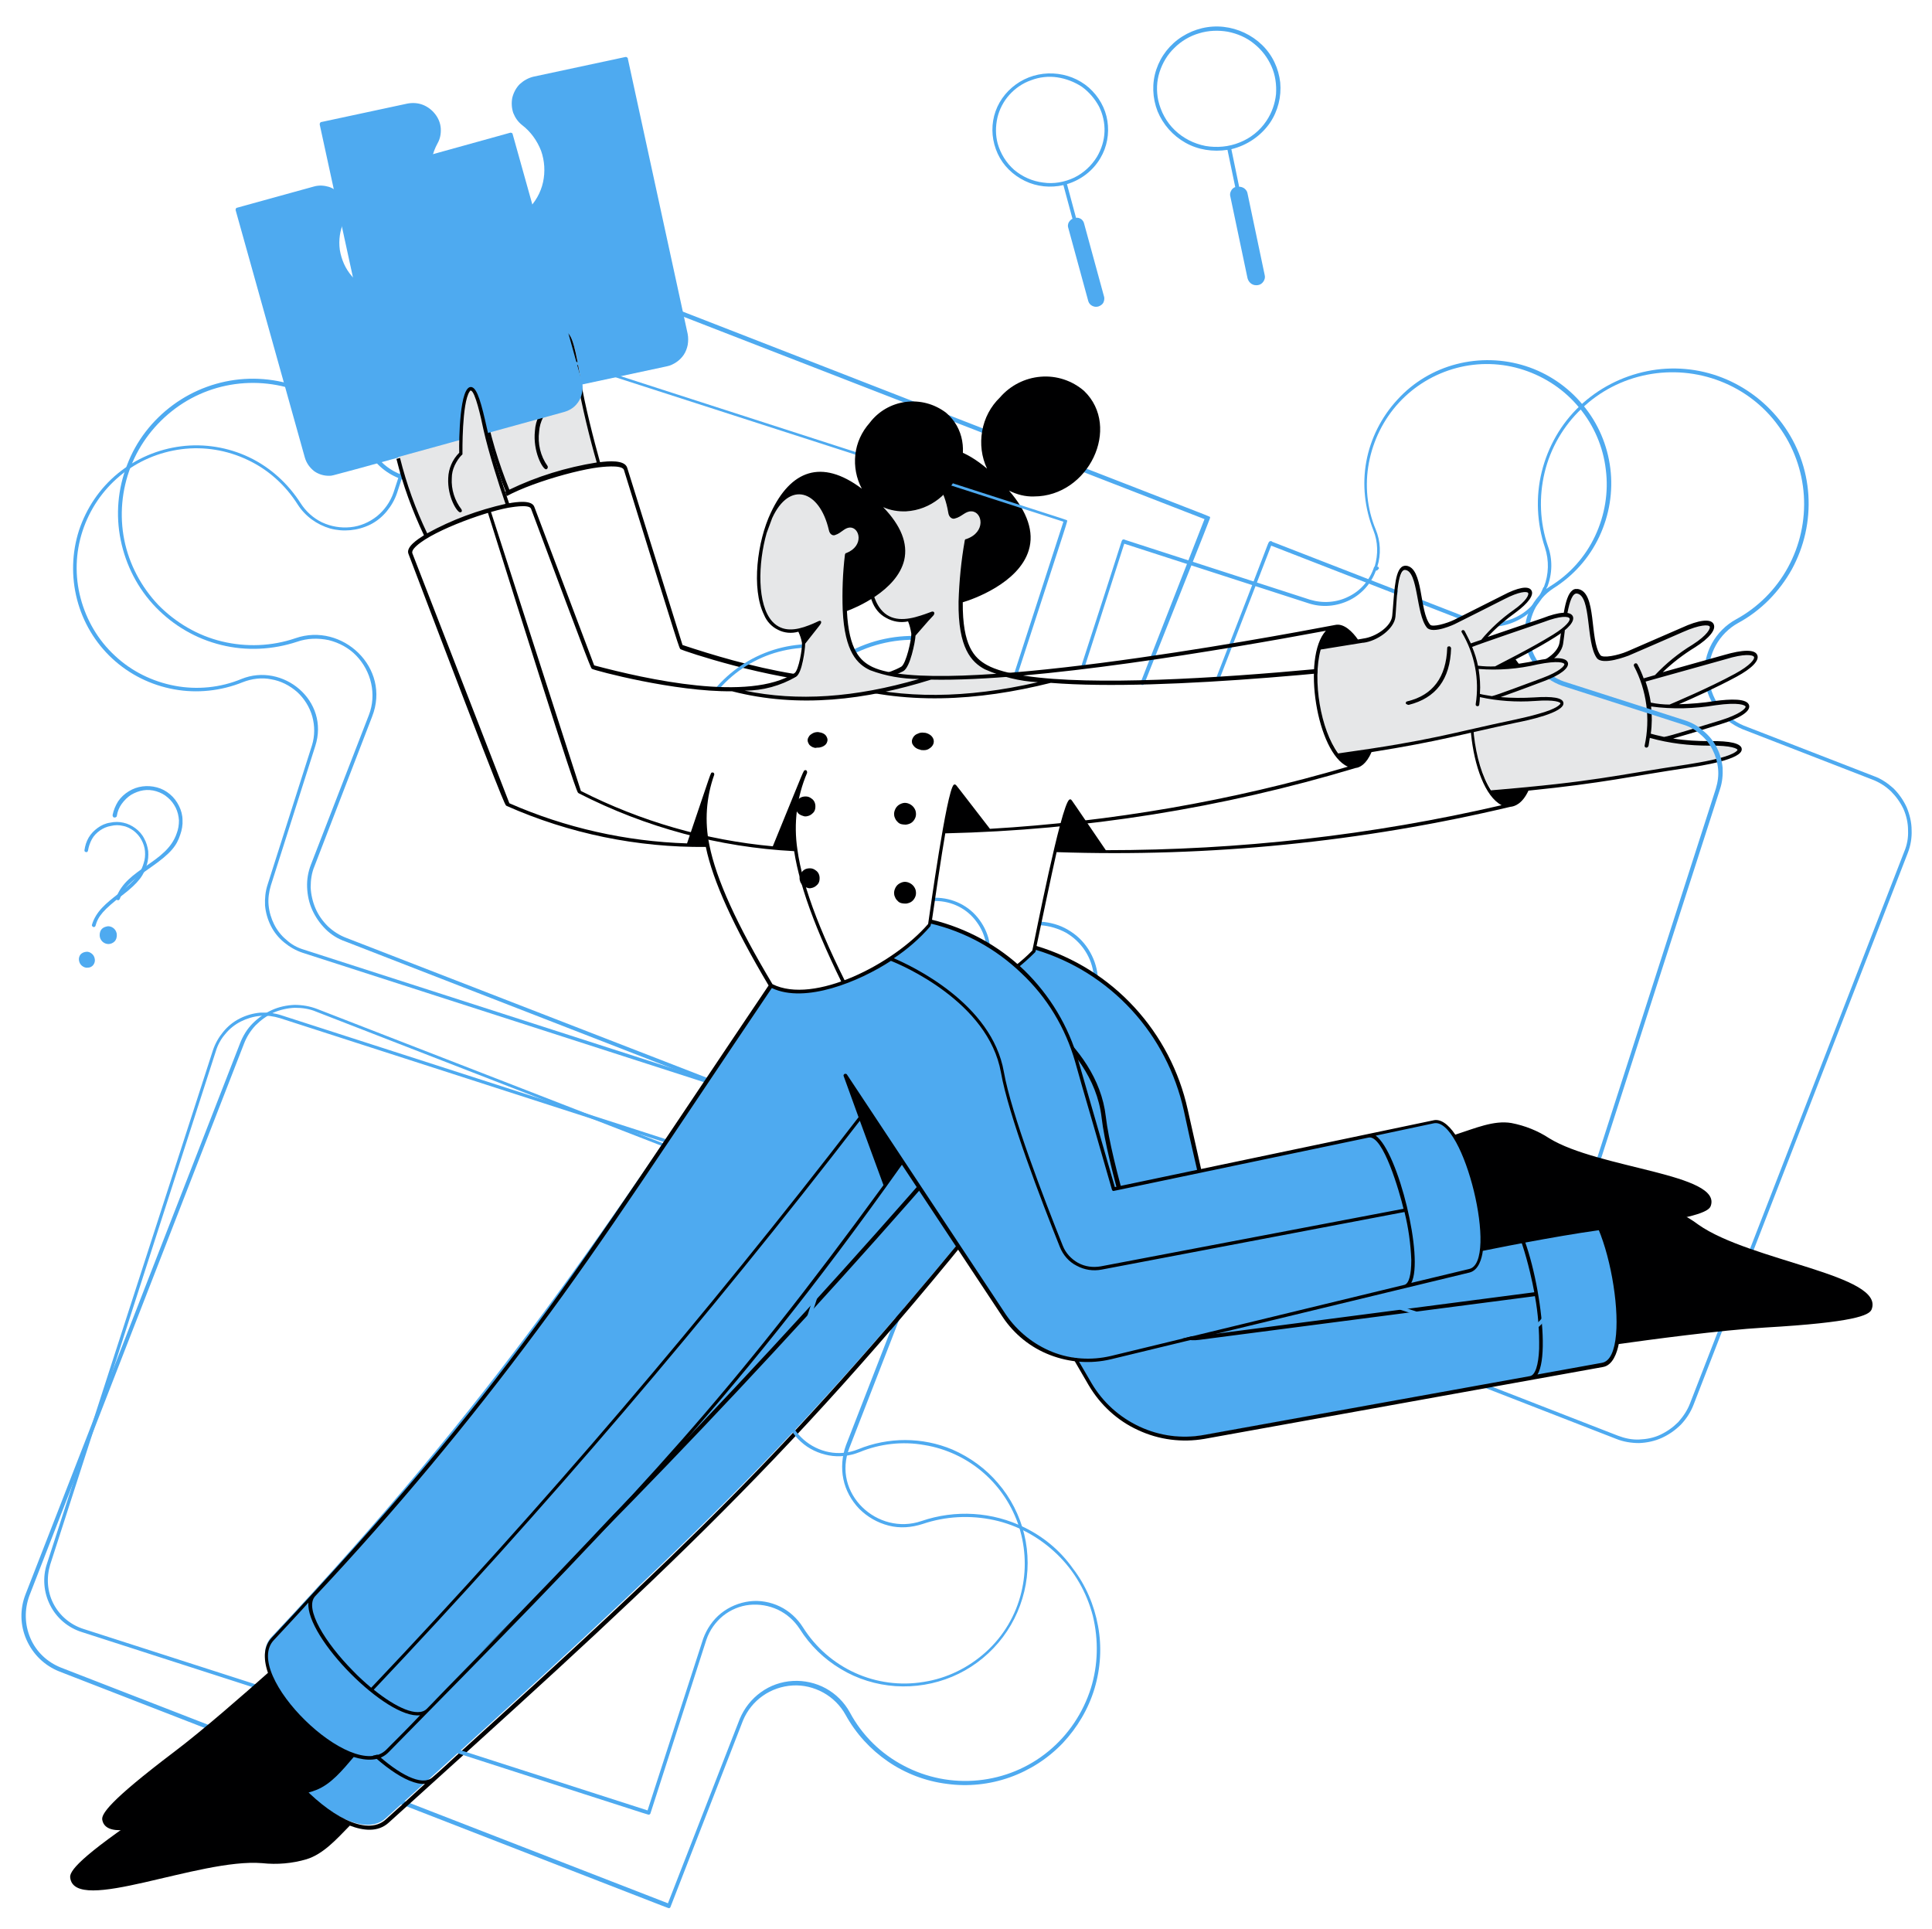 <?xml version="1.0" encoding="utf-8"?>
<!-- Generator: Adobe Illustrator 26.0.2, SVG Export Plug-In . SVG Version: 6.00 Build 0)  -->
<svg version="1.1" xmlns="http://www.w3.org/2000/svg" xmlns:xlink="http://www.w3.org/1999/xlink" x="0px" y="0px"
	 viewBox="0 0 597 596" style="enable-background:new 0 0 597 596;" xml:space="preserve">
<g id="show-on-hover">
	<g id="Scopri_il_nostro_framework_Over_00000025401454984294760800000014303388715530467973_">
		<g id="Scopri_il_nostro_framework_Over">
			<path style="fill:#4EAAF0;" d="M316.6,472c-9.9-4.9-21.4-5.6-31.9-2c-13.5,4.6-27.8-8.5-22.2-22.7l24-61.8c0-0.1,0-0.2,0-0.2
				c0-0.1,0-0.2-0.1-0.2c0-0.1-0.1-0.1-0.1-0.2c-0.1-0.1-0.1-0.1-0.2-0.1l-188-73c-2.3-0.9-4.7-1.3-7.1-1.3c-2.4,0.1-4.8,0.6-7,1.6
				s-4.2,2.4-5.9,4.1s-3,3.8-3.9,6.1L7.9,492.6c-1.8,4.6-1.7,9.6,0.3,14.1s5.6,8,10.2,9.8c193.7,75.2,187.9,73.1,188.3,73.1
				c0.1,0,0.2,0,0.3-0.1s0.2-0.2,0.2-0.3l22.4-57.6c1.3-3.1,3.4-5.7,6.1-7.6c2.7-1.9,5.9-3,9.2-3.2s6.6,0.6,9.5,2.2s5.3,4,6.9,6.9
				c3.2,5.8,7.7,10.7,13.1,14.4s11.7,6.1,18.2,6.9c6.5,0.9,13.2,0.2,19.4-2c6.2-2.2,11.8-5.8,16.4-10.6c4.5-4.8,7.9-10.5,9.8-16.8
				s2.3-13,1.1-19.4c-1.2-6.5-3.8-12.6-7.8-17.8C327.6,479.1,322.5,474.9,316.6,472L316.6,472z M337.1,521.6
				c-2.4,7.6-6.9,14.4-13.1,19.5s-13.7,8.2-21.7,9s-16-0.8-23-4.5c-7.1-3.7-12.9-9.4-16.7-16.5c-1.7-3.1-4.3-5.7-7.4-7.4
				s-6.7-2.5-10.2-2.3c-3.6,0.2-7,1.4-9.9,3.5s-5.1,4.9-6.5,8.2l-22.2,57L18.9,515.3c-4.3-1.7-7.7-4.9-9.5-9.1s-1.9-8.9-0.3-13.2
				l66.3-170.5c0.8-2.1,2-4,3.6-5.7c1.6-1.6,3.4-2.9,5.5-3.9c2.1-0.9,4.3-1.4,6.6-1.5c2.3,0,4.5,0.3,6.6,1.2l187.5,72.8l-23.8,61.2
				c-1.2,3.3-1.5,7-0.8,10.4c0.7,3.5,2.5,6.7,4.9,9.2c2.5,2.5,5.6,4.3,9.1,5.2s7.1,0.6,10.5-0.5c7.1-2.4,14.7-2.8,22.1-1.2
				c7.3,1.6,14,5.3,19.4,10.5s9.2,11.8,11.1,19.1C339.5,506.8,339.3,514.5,337.1,521.6L337.1,521.6z"/>
			<path style="fill:#4EAAF0;" d="M579,239.8l-40.2-15.6c-3.1-1.3-5.7-3.4-7.6-6.1c-1.9-2.7-3-5.9-3.2-9.2s0.6-6.6,2.2-9.5
				c1.6-2.9,4-5.3,6.9-6.9c7-3.8,12.7-9.6,16.6-16.6c3.8-7,5.6-14.9,5.1-22.9s-3.3-15.6-8-22c-4.7-6.4-11.2-11.4-18.6-14.3
				c-7.4-2.9-15.5-3.6-23.3-2s-15,5.3-20.8,10.8s-9.8,12.6-11.7,20.3c-1.9,7.7-1.5,15.9,1,23.4c1.3,4,1.2,8.2-0.3,12.1
				c-0.1,0.1-0.1,0.2-0.2,0.2c-1.7,4.3-4.9,7.7-9.1,9.5s-8.9,1.9-13.2,0.3l-61.5-23.9c-0.1-0.1-0.1-0.1-0.2-0.2c-0.1,0-0.2,0-0.3,0
				c-0.1,0-0.2,0-0.3,0.1s-0.1,0.1-0.2,0.2c-0.3,0.3-0.4,1.2-16.1,41.5c0,0.1,0,0.3,0,0.4c0.1,0.1,0.2,0.2,0.3,0.3
				c0.1,0.1,0.3,0.1,0.4,0s0.3-0.2,0.3-0.3l15.8-40.8l61.2,23.8c4.6,1.8,9.6,1.7,14.1-0.3s8-5.6,9.8-10.2c0-0.1,0-0.2,0-0.3
				c0.1-0.1,0.1-0.1,0.2-0.2c1.6-4.1,1.7-8.6,0.2-12.7c-2.5-7.3-2.8-15.2-1-22.7s5.8-14.4,11.4-19.7c5.6-5.4,12.6-9,20.2-10.5
				s15.5-0.8,22.7,2c7.2,2.8,13.5,7.6,18,13.9c4.6,6.2,7.3,13.7,7.8,21.4s-1.2,15.4-4.9,22.2s-9.3,12.4-16.1,16.1
				c-3.1,1.7-5.7,4.3-7.4,7.4c-1.7,3.1-2.5,6.6-2.3,10.2c0.2,3.5,1.4,7,3.5,9.8c2,2.9,4.9,5.1,8.2,6.5l40.2,15.6
				c2.1,0.8,4,2,5.7,3.6c1.6,1.6,2.9,3.4,3.9,5.5c0.9,2.1,1.4,4.3,1.4,6.6c0.1,2.3-0.3,4.5-1.2,6.6l-66.2,170.5
				c-0.8,2.1-2.1,4-3.6,5.7c-1.6,1.6-3.4,2.9-5.5,3.9c-2.1,1-4.3,1.4-6.6,1.5s-4.5-0.4-6.6-1.2l-185.6-72.2l23.8-61.3
				c1-2.7,1.4-5.7,1.1-8.6s-1.3-5.7-2.9-8.2s-3.7-4.5-6.3-6c-2.5-1.5-5.4-2.3-8.3-2.5c-0.1,0-0.2,0-0.2,0c-0.1,0-0.1,0.1-0.2,0.1
				c-0.1,0.1-0.1,0.1-0.1,0.2s-0.1,0.1-0.1,0.2s0,0.2,0,0.2c0,0.1,0.1,0.1,0.1,0.2c0.1,0.1,0.1,0.1,0.2,0.1s0.1,0.1,0.2,0.1
				c2.7,0.2,5.4,1,7.8,2.3c2.4,1.4,4.4,3.3,5.9,5.6c1.5,2.3,2.4,4.9,2.7,7.7c0.3,2.7-0.1,5.5-1,8.1l-24,61.8c-0.1,0.2-0.1,0.3,0,0.5
				c0.1,0.1,0.2,0.3,0.3,0.3l186.1,72.4c2.2,0.9,4.7,1.3,7.1,1.3c2.4-0.1,4.8-0.6,7-1.6c2.2-1,4.2-2.4,5.9-4.1
				c1.7-1.8,3-3.8,3.9-6.1l66.2-170.5c0.9-2.3,1.3-4.7,1.2-7.1c0-2.4-0.6-4.8-1.5-7c-1-2.2-2.4-4.2-4.1-5.9
				C583.3,242,581.3,240.6,579,239.8z"/>
			<path style="fill:#4EAAF0;" d="M252.1,209c5.8-5.8,13.2-9.9,21.3-11.6c8.1-1.7,16.5-1,24.2,2c0.1,0.1,0.3,0.2,0.3,0.3
				c0.1,0.1,0.1,0.3,0,0.5c-0.1,0.1-0.2,0.3-0.3,0.3c-0.1,0.1-0.3,0.1-0.5,0c-7.5-2.9-15.7-3.6-23.5-1.9c-7.9,1.7-15,5.6-20.7,11.3
				c-0.1,0.1-0.1,0.1-0.2,0.1c-0.1,0-0.2,0-0.2,0c-0.2,0-0.3-0.1-0.4-0.2c-0.1-0.1-0.2-0.3-0.2-0.4C252,209.3,252,209.2,252.1,209z"
				/>
			<path style="fill:#4EAAF0;" d="M373.9,159.8c-0.2-0.4,8.3,3.2-187.8-73.2c-2.3-0.9-4.7-1.3-7.1-1.2c-2.4,0.1-4.8,0.6-7,1.6
				s-4.2,2.4-5.9,4.1s-3,3.8-3.9,6.1L146.5,137c-1.3,3.1-3.4,5.7-6.1,7.6c-2.7,1.9-5.9,3-9.2,3.2s-6.6-0.6-9.5-2.2
				c-2.9-1.6-5.3-4-6.9-6.9c-3.8-7-9.6-12.7-16.5-16.5c-7-3.8-14.9-5.6-22.8-5.1s-15.6,3.3-22,8c-6.4,4.7-11.4,11.1-14.2,18.5
				c-2.9,7.4-3.6,15.5-2,23.3s5.3,15,10.8,20.7s12.5,9.8,20.3,11.7c7.7,1.9,15.8,1.5,23.4-1c3.1-1.1,6.5-1.2,9.8-0.5
				c3.2,0.8,6.2,2.4,8.5,4.8c2.3,2.4,3.9,5.4,4.6,8.6c0.7,3.2,0.5,6.6-0.7,9.7l-17.9,46.2c-0.9,2.3-1.3,4.7-1.2,7.1
				c0.1,2.4,0.6,4.8,1.6,7s2.4,4.2,4.1,5.9c1.7,1.7,3.8,3,6.1,3.8l133.6,51.9c0.1,0.1,0.3,0.1,0.5,0c0.1-0.1,0.3-0.2,0.3-0.3
				c0.1-0.1,0.1-0.3,0-0.5c-0.1-0.1-0.2-0.3-0.3-0.3L107,289.8c-2.1-0.8-4-2-5.7-3.6c-1.6-1.6-2.9-3.4-3.8-5.5s-1.4-4.3-1.5-6.5
				c0-2.3,0.3-4.5,1.2-6.6l17.8-46.2c5.9-15.1-9.3-29.2-23.7-24.2c-7.3,2.5-15.2,2.8-22.7,1s-14.3-5.8-19.7-11.3
				c-5.3-5.6-9-12.6-10.5-20.1s-0.8-15.4,2-22.6c2.8-7.2,7.6-13.4,13.8-18s13.6-7.3,21.3-7.8s15.4,1.2,22.2,4.9
				c6.8,3.7,12.3,9.3,16,16.1c2.3,4.1,6,7.2,10.5,8.7s9.3,1.3,13.6-0.5c2.2-1,4.2-2.4,5.9-4.1s3-3.8,3.8-6.1l15.6-39.8
				c0.8-2.1,2-4,3.6-5.7c1.6-1.6,3.4-2.9,5.5-3.8s4.3-1.4,6.5-1.5c2.3,0,4.5,0.3,6.6,1.2l186.9,72.6l-19.7,50.4
				c-0.1,0.2-0.1,0.3,0,0.5c0.1,0.1,0.2,0.3,0.3,0.3c0.1,0.1,0.3,0.1,0.5,0c0.1-0.1,0.3-0.2,0.3-0.3
				C375.3,156.6,374,160.2,373.9,159.8z"/>
			<path style="fill:#4EAAF0;" d="M485.6,370.3L376,386.6c0,0-8.5-37.4-9.9-43.9c-7.7-35.2-38.3-47.2-46.8-49.9
				c-0.1,0.4-0.2,0.7-0.2,1.1c-13.5,14-41.8,25.1-54.9,17.3c-61.8,80.6-99.9,133.3-181.6,210.5c-12.5,11.6,24,51.6,36.6,40.1
				c95.1-85.8,125-114.2,186-188.6l31.5,54c3.5,6,8.7,10.8,15,13.7c6.3,2.9,13.3,3.8,20.2,2.6l123.2-22.1
				C506,419.3,496.8,368.3,485.6,370.3z"/>
			<path style="fill:#E6E7E8;" d="M533.7,203c-1.9,0.6-20,5.4-21.2,5.9c3.4-3.6,7.3-6.7,11.6-9.3c8.6-5.4,7.2-9.7-3.6-4.8
				c-1.2,0.5-13.3,5.6-16.9,7.2c-2.2,0.9-7.9,2.5-9.1,0.9c-3.4-4.7-1.4-19-6.6-19.8c-3.4-0.5-3.9,9.2-5,15.9
				c-0.6,3.8-6.3,7.2-10.8,7.5c-0.1,0,1.6-0.1-15.2,1.5c-3.5,10-1.9,27.6,4,36.1l11.4-0.9c24-2.4,31-4.2,50-7
				c20.7-3,19.5-7.1,6.6-6.9c-4.8,0.1-9.6-0.4-14.3-1.3c0.9,0,8.6-2.3,17.7-5.1c10.9-3.3,11.5-7.6-1.7-5.8c-4.7,0.7-9.5,1-14.2,0.9
				c0.7-0.3,12-5,20.5-9.4C546.6,203.5,545,199.6,533.7,203z"/>
			<path style="fill:#E6E7E8;" d="M325.1,210.7c-24.2,6-47,6.7-67.8,0c11.6,0.6,18.1-1.5,21.9-3.6c1.7-2.1,2.8-4.6,3.2-7.3
				c0.4-2.7,0.1-5.4-0.9-7.9c-15.3,2.4-14.6-19.9-9.6-33.9l2.2-5c6.9-13,17.7-9.1,20.1,5.3c0.2,1.6,1.2,1.5,1.3,1.4
				c1-0.3,1.9-0.7,2.7-1.4c5.7-4,9.6,6.1,1.1,8.9c-1.1,6.2-1.7,12.5-1.9,18.8c-0.2,14.2,3.8,18.3,7.9,20.5
				C311.6,209.1,318.3,210.6,325.1,210.7z"/>
			<path style="fill:#4EAAF0;" d="M392.4,38c2.5-3.7,3.6-8.1,3.2-12.5c-0.5-4.4-2.4-8.5-5.6-11.6s-7.4-5.1-11.9-5.6s-9,0.6-12.8,3
				s-6.6,6-8,10.2s-1.2,8.8,0.4,12.9c1.7,4.1,4.7,7.5,8.6,9.7s8.5,2.9,13,2.2l2.4,11.5c-0.6,0.2-1.1,0.7-1.3,1.2
				c-0.3,0.5-0.4,1.2-0.2,1.8l5.3,25.2c0.2,0.7,0.6,1.3,1.2,1.7c0.6,0.4,1.3,0.5,2,0.4s1.3-0.5,1.7-1.1c0.4-0.6,0.6-1.3,0.4-2
				l-5.3-25.2c-0.1-0.6-0.4-1.1-0.9-1.5s-1.1-0.6-1.7-0.6l-2.4-11.6C385.4,44.9,389.6,42,392.4,38z M357.9,31
				c-0.6-2.9-0.5-5.9,0.4-8.7s2.4-5.4,4.6-7.5c2.1-2.1,4.8-3.7,7.6-4.5c2.9-0.9,6-1,8.9-0.5c3,0.6,5.8,1.8,8.1,3.7
				c2.4,1.9,4.2,4.3,5.4,7c1.2,2.7,1.6,5.7,1.4,8.6c-0.3,2.9-1.3,5.8-3,8.3c-2,3-4.9,5.3-8.2,6.6c-3.4,1.4-7.1,1.7-10.6,1.1
				c-3.6-0.7-6.9-2.4-9.5-4.9C360.4,37.7,358.7,34.5,357.9,31z"/>
			<path style="fill:#4EAAF0;" d="M212.5,103.2L194,18.1c0-0.1,0-0.2-0.1-0.2c0-0.1-0.1-0.1-0.2-0.2c-0.1,0-0.1-0.1-0.2-0.1
				c-0.1,0-0.2,0-0.2,0l-28.5,6.1c-1.6,0.4-3,1.2-4.2,2.3c-1.1,1.1-1.9,2.6-2.3,4.2c-0.3,1.6-0.2,3.2,0.3,4.7
				c0.6,1.5,1.5,2.8,2.8,3.8c2.6,2,4.6,4.8,5.8,7.9c1.1,3.1,1.3,6.5,0.6,9.7s-2.4,6.2-4.8,8.5c-2.4,2.3-5.4,3.9-8.6,4.6
				c-3.3,0.7-6.7,0.5-9.8-0.7s-5.9-3.2-7.9-5.8s-3.2-5.8-3.5-9.1c-0.3-3.3,0.4-6.6,2-9.5c0.8-1.4,1.1-3,1-4.6s-0.7-3.1-1.7-4.4
				s-2.3-2.3-3.8-2.9c-1.5-0.6-3.2-0.7-4.8-0.4l-26.6,5.7c-0.2,0-0.3,0.1-0.4,0.3c-0.1,0.1-0.1,0.3-0.1,0.5l18.5,85.1
				c0.4,1.9,1.5,3.5,3,4.7c1.5,1.2,3.4,1.9,5.3,1.9c1.3,0-4.1,1.1,80.4-17c1.1-0.2,2.1-0.7,3-1.3c0.9-0.6,1.7-1.4,2.3-2.3s1-2,1.2-3
				C212.7,105.4,212.7,104.3,212.5,103.2z"/>
			<path style="fill:#E6E7E8;" d="M185.6,143.1c-2.2-7.6-4.5-17-5.3-21c-1.1-5.2-3-22.4-6-18.5c-2.2,2.9-2.9,11.9-3.4,16.8
				l-21.9,4.7c1.7,9.2,4.5,18.1,8.1,26.8C166.1,147.6,175.7,144.6,185.6,143.1z"/>
			<path style="fill:#4EAAF0;" d="M35.9,277.4c3.2-9.1,15.6-10.7,18.7-19.9c0.5-1.3,0.7-2.6,0.7-4c-0.1-1.4-0.4-2.7-1-3.9
				s-1.4-2.3-2.5-3.2c-1-0.9-2.2-1.5-3.5-1.9s-2.7-0.5-4-0.3s-2.6,0.7-3.8,1.4c-1.1,0.7-2.1,1.7-2.9,2.8c-0.8,1.1-1.3,2.4-1.5,3.7
				c0,0.2-0.1,0.3-0.3,0.4c-0.1,0.1-0.3,0.1-0.5,0.1s-0.3-0.1-0.4-0.3c-0.1-0.1-0.1-0.3-0.1-0.5c0.3-1.5,0.9-2.9,1.7-4.2
				c0.9-1.3,2-2.3,3.3-3.1s2.7-1.3,4.2-1.5s3-0.1,4.5,0.3c1.5,0.4,2.8,1.1,4,2.1s2.1,2.2,2.8,3.6c0.7,1.4,1.1,2.9,1.1,4.4
				c0.1,1.5-0.2,3.1-0.7,4.5c-1.1,3.4-2.8,5.7-9.1,10.1c-6.5,4.5-8.5,6.5-9.6,9.8c-0.1,0.1-0.2,0.3-0.3,0.3c-0.1,0.1-0.3,0.1-0.5,0
				c-0.1-0.1-0.3-0.2-0.3-0.3C35.9,277.7,35.9,277.5,35.9,277.4z"/>
			<path style="fill:#4EAAF0;" d="M31.5,287c-0.5,0.5-0.7,1.2-0.7,2c0,0.7,0.3,1.4,0.8,1.9s1.2,0.8,1.9,0.8s1.4-0.3,1.9-0.8
				s0.7-1.2,0.7-2c0-0.7-0.3-1.4-0.8-1.9s-1.2-0.8-1.9-0.8C32.7,286.3,32,286.5,31.5,287z"/>
			<path style="fill:#000001;" d="M524.8,378.4c-3.7-2.8-8-4.8-12.5-5.9c-5.9-1.3-12.3,1-19.2,2.8c-2.3-3.9-4.8-5.7-7.3-5.3
				l-109,16.3l-9.8-43.5c-2.6-11.8-8.3-22.7-16.5-31.6s-18.6-15.4-30.2-18.9c0.7-3.2,4.8-23,6.2-29c47.1,1.6,94.3-3.1,140.2-14
				c1.3-0.1,3.7-0.9,5.6-5c23.6-2.4,30.8-4.3,49.5-7.1c3.4-0.5,16.8-2.5,16.4-5.8c-0.2-1.7-3.5-2.5-9.9-2.4c-3.8,0-7.6-0.2-11.3-0.8
				c2.5-0.7,6.9-2,14.9-4.5c5.8-1.8,9-3.9,8.6-5.7c-0.5-2.3-6-2-10.5-1.4c-3.7,0.6-7.5,0.9-11.2,1c4-1.7,11.7-5.2,17.8-8.5
				c4.8-2.6,7.1-5,6.4-6.7c-0.7-1.8-4.5-1.7-10.3,0c-1,0.3-11.8,3.3-18.9,5.3c3-2.9,6.4-5.5,10-7.7c4.4-2.8,6.6-5.5,5.7-7.2
				c-0.9-1.7-4.5-1.3-9.9,1.2c-0.9,0.4-16.8,7.3-16.8,7.3c-2.8,1.2-7.6,2.2-8.3,1.1c-3.4-4.8-1-19.4-6.9-20.4c-0.3,0-0.6,0-0.9,0
				c-0.3,0.1-0.6,0.2-0.8,0.4c-2.6,1.9-3,10-4,16.2c-0.6,3.6-6.1,6.8-10.2,7.1c-0.1,0-0.5,0-1.9,0.2c-1.6-2.7-4.4-5.9-7.4-5.4
				c-24.4,3.2-135.7,17-157.4,5c-4-2.2-7.6-6-7.5-19.4c2.8-0.8,17.3-5.8,20.4-16.1c1.7-5.6-0.4-11.8-6.1-18.4c2.4,1.2,5,1.9,7.7,1.8
				c16.9,0,27.1-21.4,15.5-32.6c-3.7-3.2-8.5-4.8-13.4-4.4s-9.4,2.7-12.6,6.4c-2.9,2.8-4.8,6.4-5.5,10.4c-0.7,3.9-0.2,8,1.5,11.6
				c-13.1-11.1-23.7-7.5-31.3,6.3c-5.1,9.4-8.2,25.3-4.3,34.5c0.8,2.3,2.3,4.2,4.4,5.3c2.1,1.2,4.5,1.6,6.8,1.1
				c0.5,1.2,0.8,2.5,1,3.8c0.1,1.7-1.6,9.3-3.1,10.2c-16,9-50.2-0.9-67.6-6.7l-17.1-54.8c-0.8-2.5-5.9-2-8.4-1.7
				c-1.9-6.8-4.7-17.6-6-25.6c-1.4-8.4-2.5-14-4.4-14.5c-4-1-5.3,17.8-5.5,22c-2.5,2.1-4,5.1-4.2,8.4c-0.7,6.4,2.4,11.9,3.4,11.9
				c0.1,0,0.2,0,0.3-0.1s0.2-0.1,0.2-0.3c0-0.1,0.1-0.2,0.1-0.3s-0.1-0.2-0.1-0.3c-2.2-3.1-3.1-6.9-2.6-10.7
				c0.1-1.5,0.5-2.9,1.2-4.3c0.7-1.3,1.6-2.5,2.8-3.5c0.1-0.1,0.1-0.1,0.2-0.2c0-0.1,0.1-0.2,0.1-0.3c0-0.2,0.8-17.1,3.6-20.8
				c0.2-0.3,0.4-0.4,0.4-0.4c1.4,0.3,2.8,9.2,3.5,13.5c1.3,7.9,3.9,18.4,6,25.6c-9.4,1.5-18.5,4.3-27,8.4c-3.4-8.4-6-17.1-7.7-26
				l-1.2,0.2c1.7,9,4.3,17.9,7.8,26.4c-2.2,1.2-6.4,3.6-5.7,6c28.3,90.2,27.8,86.8,28.1,87.1l0.1,0.1c20.7,10.6,43.4,16.7,66.6,17.9
				c1.8,11.8,7.8,27.5,18.5,48.1c-73.2,95.7-95,129-181.3,210.9c-2.8,2.6-3.5,6.7-2,11.8c-8.3,6.5-23.3,18.2-33.4,24.9
				c-23.1,15.4-25.8,19.6-25.5,21.5c1.4,11.5,39.8-6.1,59.3-4.5c4.6,0.5,9.3,0.1,13.7-1.2c5.2-1.6,9.2-6.1,13.4-10.4
				c4.2,1.6,8.7,2.1,12-0.9c76.8-69.5,121.9-109.3,185.3-188.6l31,53.4c3.6,6.1,8.9,11,15.3,13.9c6.4,3,13.6,3.9,20.5,2.7
				l123.1-22.2c3.1-0.5,4.4-4.5,4.9-7.1c9.3-1.3,31.4-4.3,45.2-5.1c27.7-1.6,32.1-3.8,32.9-5.5C582.8,394,540.8,389.7,524.8,378.4z
				 M365.8,343.1c3.5,16.3,1.4,6,9.9,44c0,0.1,0.1,0.3,0.2,0.3c0.1,0.1,0.2,0.1,0.4,0.1l87.4-13c4.9-0.8,9.4,19.2,10.4,24.8
				l-103.6,13.5c-2.6,0.3-5.3-0.3-7.6-1.7c-2.3-1.4-3.9-3.6-4.8-6.1c-5.4-16.2-14.7-45.6-16.4-60c-2.7-23.5-29.2-37.8-35-40.6
				c4.8-2.8,9.2-6.2,13.1-10.1c0.2-0.2,0.2-0.4,0.3-0.8c11.3,3.4,21.5,9.8,29.6,18.6C357.7,320.8,363.2,331.5,365.8,343.1z
				 M530.2,217.9c7.2-1,9,0,9.2,0.4c0.1,0.6-1.7,2.4-7.8,4.3c-4,1.2-16,5-17.4,5.1c-1.9-0.4-3.4-0.8-4.1-1c0.4-2.8,0.4-5.6,0.1-8.4
				C516.9,219.2,523.6,219,530.2,217.9z M533.2,203.7c5.8-1.8,8.5-1.4,8.8-0.7c0.3,0.6-1.1,2.6-5.9,5.2c-8.1,4.4-18.8,8.9-20.2,9.5
				c-1.9,0-3.8-0.2-5.8-0.6c-0.3-2.2-0.9-4.4-1.6-6.5C509.9,210.2,531.8,204.1,533.2,203.7z M471.7,207.1c4.7-0.3,10.6-3.9,11.3-8.1
				c0.7-4.5,1.5-16,4.3-15.6c4.5,0.7,2.7,15.1,6.1,19.9c1.8,2.5,9.7-0.7,9.8-0.7c0,0,16-6.9,16.8-7.3c5.4-2.4,8-2.3,8.3-1.7
				c0.3,0.5-0.6,2.6-5.3,5.6c-4.3,2.6-8.2,5.8-11.6,9.4l-3.5,1c-0.5-1.4-1.1-2.8-1.9-4.3c-0.1-0.1-0.2-0.3-0.3-0.3
				c-0.2-0.1-0.3,0-0.5,0c-0.1,0.1-0.2,0.2-0.3,0.3c-0.1,0.2,0,0.3,0,0.5c4,7.6,5.1,16.3,3.3,24.6c0,0.2,0,0.3,0.1,0.4
				c0.1,0.1,0.2,0.2,0.4,0.2c0.2,0,0.3,0,0.4-0.1s0.2-0.2,0.3-0.4c0.1-0.8,0.3-1.6,0.4-2.5c6,1.7,12.2,2.4,18.4,2.4
				c7.1-0.1,8.7,1,8.7,1.3s-1.3,1.7-7.8,3.1c-2.7,0.6-5.2,1-7.6,1.4c-22.8,3.4-28.2,5.3-60.8,8c-5.4-8.3-7.3-25.3-3.9-35.5
				C476.5,206.6,470.7,207.1,471.7,207.1z M279.1,207.4c2.2-1.2,3.7-9.1,3.8-11c3.7-4.3,5-5.7,5.5-6.2c0.6-0.7,0.3-1.4-0.5-1.2
				c-0.6,0.2-1.5,0.6-3.4,1.2c-4.6,1.5-9.2,1.9-12.3-1.9c-4.9-6-3.8-20-0.2-30.1l2.1-4.9c6.6-12.4,16.6-8.7,18.9,5
				c0.2,1.7,1.4,2.2,2.1,1.9c2.1-0.5,3.2-2.3,5.1-2.2c3.4,0.1,4.6,6.5-1.7,8.6h-0.1c-0.1,0-0.2,0.1-0.2,0.2
				c-0.1,0.1-0.1,0.2-0.1,0.3c-1.1,6.2-1.7,12.5-1.9,18.8c-0.2,14.4,4,18.7,8.1,20.9c5.2,2.3,10.7,3.7,16.4,4
				c-22.2,5.1-41.7,5.2-59.3,0.4C267.7,211.3,273.7,210.1,279.1,207.4z M246.4,262.5c-1.2-8-0.2-16.2,3-23.7c0-0.1,0-0.2,0-0.3
				s-0.1-0.2-0.1-0.3c-0.1-0.1-0.1-0.1-0.2-0.2c-0.1,0-0.2-0.1-0.3,0c-0.6,0.1,0.2-1.4-10,23.5c-20.7-1.9-40.8-7.7-59.3-17.1
				l-27.9-86.6c-0.1-0.4,0.2-1,0.7-1.5c4.7-5,23.9-10.8,32.7-11.9c0.3,0,7.2-1,7.8,0.8c17.8,57.5,17.1,55.1,17.5,55.4
				c1,0.6,27.4,9.4,46.8,10.4c22.2,7.1,45.2,5.6,67.6,0c35.1,2.8,99.5-4.2,134.6-8.7c-8.7,8.5-5.5,41.2,4.7,46.5
				c-40.1,9.3-81.1,13.9-122.3,13.9C331,247,331.3,247.4,331,247.1l0,0c-0.1-0.1-0.2-0.1-0.3-0.1c-0.1,0-0.2,0-0.3,0.1l0,0
				c-2.6,2-10.6,42.9-11.4,46.6c-12.5,12.9-40.3,25.1-53.9,17.2C254.1,290.1,248,274.3,246.4,262.5L246.4,262.5z M119.2,562.2
				c-12.1,11-47.7-28.5-35.8-39.4c4.2-4,8.4-8,12.4-11.9c-1.7,11.8,24.2,41.1,35.5,40.3C127.3,554.9,123.3,558.5,119.2,562.2z
				 M141,542.5c-2.4,2.2-4.8,4.5-7.4,6.7c-3.3,2.9-10.5-1.1-17.5-7.5c61.6-57.9,120.3-118.9,175.8-182.8l6.7,22.3
				C242.4,449.3,211.7,478.3,141,542.5z M472.8,425.2l-100.9,18.2c-6.7,1.2-13.6,0.3-19.8-2.6c-6.2-2.9-11.3-7.5-14.8-13.4
				l-49.1-84.5c-0.1-0.1-0.2-0.2-0.3-0.3c-0.1,0-0.3,0-0.4,0c-0.1,0.1-0.2,0.2-0.3,0.3c-0.1,0.1-0.1,0.3,0,0.4l4.2,14.2
				c-55.6,64-114.4,125.3-176.2,183.3c-2.1-1.9-4-4-5.9-6.1c-8.6-9.9-15.3-22-11.2-25.9c28.5-27,55.4-55.6,80.5-85.7
				c24.6-29.3,47.5-60.5,86-110.9c11,6.1,29.7-0.5,40.8-6.9c3.3,1.5,32.2,15.8,35,40c1.7,14.5,11,44,16.5,60.2
				c0.9,2.8,2.8,5.2,5.3,6.7c2.5,1.6,5.4,2.2,8.4,1.8l103.7-13.5c1,5.4,1.4,10.8,1.3,16.3C475.4,421.8,474.4,424.9,472.8,425.2z
				 M495,421.1l-19.9,3.6c4.8-7.9-1.8-44.6-9.1-50.5l19.9-3C496.2,369.4,505.3,419.4,495,421.1L495,421.1z"/>
			<path style="fill:#000001;" d="M285.5,231.8c0.7,0,1.3-0.2,1.8-0.6c0.5-0.3,0.9-0.8,1.1-1.3s0.2-1.1,0-1.6s-0.6-1-1.1-1.3
				s-1.1-0.6-1.8-0.6c-0.7-0.1-1.3,0-1.9,0.3c-0.6,0.2-1.1,0.6-1.4,1.1s-0.5,1-0.4,1.5c0,0.4,0.2,0.7,0.4,1c0.2,0.3,0.5,0.6,0.8,0.8
				s0.7,0.4,1.2,0.5C284.6,231.8,285,231.8,285.5,231.8z"/>
			<path style="fill:#000001;" d="M280,254.8c0.7-0.1,1.3-0.3,1.8-0.7s0.9-1,1.1-1.6s0.2-1.3,0-2c-0.2-0.6-0.6-1.2-1.1-1.6
				c-0.5-0.4-1.1-0.7-1.8-0.8s-1.3,0.1-1.9,0.4c-0.6,0.3-1.1,0.8-1.4,1.4c-0.3,0.6-0.5,1.3-0.4,1.9c0,0.4,0.2,0.9,0.4,1.3
				c0.2,0.4,0.5,0.7,0.8,1s0.7,0.5,1.2,0.6C279.2,254.8,279.6,254.8,280,254.8z"/>
			<path style="fill:#000001;" d="M280,279.2c0.7-0.1,1.3-0.3,1.8-0.7c0.5-0.4,0.9-1,1.1-1.6s0.2-1.3,0-2c-0.2-0.6-0.6-1.2-1.1-1.6
				s-1.1-0.7-1.8-0.8c-0.7-0.1-1.3,0.1-1.9,0.4s-1.1,0.8-1.4,1.4s-0.5,1.3-0.4,1.9c0,0.4,0.2,0.9,0.4,1.3c0.2,0.4,0.5,0.7,0.8,1
				s0.7,0.5,1.2,0.6C279.1,279.2,279.6,279.2,280,279.2z"/>
		</g>
	</g>
</g>
<g id="CARD1">
	<g id="Scopri_il_nostro_framework_base_00000018203684581468368890000004490753248750952586_">
		<g id="Scopri_il_nostro_framework_base">
			<path style="fill:#4EAAF0;" d="M294.3,447.9c-9.3-3.9-19.8-3.9-29.1-0.1c-12,4.9-25.7-6.2-21.5-19.5l18.6-57.5c0-0.1,0-0.1,0-0.2
				s0-0.1-0.1-0.2c0-0.1-0.1-0.1-0.1-0.2c-0.1,0-0.1-0.1-0.2-0.1l-175-56.4c-2.1-0.7-4.3-0.9-6.5-0.8c-2.2,0.2-4.3,0.8-6.3,1.8
				s-3.7,2.4-5.1,4.1s-2.5,3.6-3.2,5.7L14.5,483.2c-1.4,4.2-1,8.9,1,12.8c2,4,5.6,7,9.8,8.3c180.3,58.1,174.9,56.5,175.2,56.4
				c0.1,0,0.2,0,0.3-0.1s0.2-0.2,0.2-0.3l17.3-53.7c1-2.9,2.8-5.4,5.1-7.3c2.4-1.9,5.2-3.1,8.2-3.4s6,0.2,8.8,1.5
				c2.7,1.3,5,3.3,6.7,5.9c3.2,5.1,7.5,9.3,12.7,12.4c5.1,3.1,11,4.9,16.9,5.3c6,0.4,12-0.6,17.5-2.9s10.4-5.9,14.3-10.5
				c3.9-4.6,6.6-10,8-15.8s1.4-11.9,0-17.7c-1.4-5.8-4.2-11.3-8.1-15.8C304.7,453.9,299.8,450.3,294.3,447.9L294.3,447.9z
				 M315.6,492c-1.7,7.1-5.5,13.5-10.9,18.4s-12.1,8.2-19.3,9.3c-7.2,1.2-14.6,0.2-21.2-2.8s-12.2-7.9-16.1-14.1
				c-1.7-2.7-4.2-5-7.1-6.4c-2.9-1.4-6.2-2-9.4-1.6s-6.3,1.7-8.8,3.7s-4.4,4.8-5.5,7.8l-17.2,53.1L25.7,503.3
				c-4-1.3-7.3-4.1-9.2-7.8c-1.9-3.7-2.2-8-1-12l51.2-158.7c0.6-2,1.6-3.8,3-5.4c1.3-1.6,3-2.9,4.8-3.8s3.8-1.5,5.9-1.7
				s4.1,0.1,6.1,0.7L261,370.9l-18.4,57c-1,3.1-1,6.4-0.1,9.5s2.6,6,5,8.1c2.4,2.2,5.4,3.6,8.6,4.2s6.5,0.2,9.5-1
				c6.3-2.6,13.3-3.4,20-2.2c6.8,1.1,13.1,4.1,18.2,8.5c5.2,4.5,9,10.3,11.1,16.8C317,478.5,317.2,485.4,315.6,492L315.6,492z"/>
			<path style="fill:#4EAAF0;" d="M425.3,176.3c-0.1,0-0.2,0-0.2,0c-0.1,0-0.1-0.1-0.2-0.1c-0.1-0.1-0.1-0.1-0.1-0.2
				c0-0.1,0-0.1,0-0.2l0.2-0.4c0-0.1,0.1-0.2,0.3-0.3c0.1,0,0.1,0,0.2,0s0.1,0,0.2,0s0.1,0,0.2,0.1c0.1,0,0.1,0.1,0.1,0.1
				s0,0.1,0.1,0.2c0,0.1,0,0.1,0,0.2C425.7,176,425.7,176.3,425.3,176.3z"/>
			<path style="fill:#4EAAF0;" d="M520.7,222.6l-37.4-12c-2.9-1-5.4-2.8-7.3-5.1c-1.9-2.4-3.1-5.2-3.4-8.2s0.2-6,1.5-8.8
				c1.3-2.7,3.3-5,5.9-6.7c6.2-3.9,11.1-9.4,14.2-16s4.3-13.9,3.4-21.1c-0.9-7.2-3.8-14-8.5-19.6c-4.6-5.6-10.8-9.8-17.7-12
				c-6.9-2.2-14.3-2.4-21.3-0.6s-13.4,5.6-18.3,11c-4.9,5.3-8.3,12-9.6,19.1c-1.3,7.1-0.5,14.5,2.2,21.3c1.4,3.5,1.5,7.4,0.4,11.1
				c-0.1,0.1-0.1,0.1-0.2,0.2c-1.3,4-4.1,7.3-7.8,9.1c-3.7,1.9-8,2.2-12,1l-57.2-18.5c-0.1-0.1-0.1-0.1-0.2-0.1s-0.2,0-0.3,0
				c-0.1,0-0.2,0-0.2,0.1c-0.1,0-0.1,0.1-0.2,0.2c-0.2,0.3-0.3,1.1-12.5,38.6c0,0.1,0,0.3,0,0.4c0.1,0.1,0.2,0.2,0.3,0.3
				c0.1,0,0.3,0,0.4,0c0.1-0.1,0.2-0.2,0.3-0.3l12.2-38l56.9,18.4c4.2,1.4,8.8,1,12.8-1s7-5.6,8.3-9.8c0-0.1,0-0.2,0-0.3
				c0.1-0.1,0.1-0.1,0.2-0.2c1.2-3.8,1-7.9-0.5-11.5c-2.7-6.5-3.4-13.7-2.1-20.6c1.3-6.9,4.5-13.4,9.3-18.6s11-8.9,17.8-10.7
				c6.8-1.8,14-1.6,20.7,0.6s12.7,6.2,17.2,11.7c4.5,5.4,7.4,12.1,8.2,19.1c0.9,7-0.3,14.1-3.3,20.5s-7.8,11.8-13.8,15.5
				c-2.7,1.7-4.9,4.2-6.3,7.1c-1.4,2.9-1.9,6.2-1.6,9.4s1.6,6.3,3.7,8.8c2,2.5,4.7,4.4,7.8,5.5l37.4,12c2,0.6,3.8,1.6,5.3,3
				c1.6,1.3,2.9,3,3.8,4.8c0.9,1.8,1.5,3.8,1.7,5.9c0.2,2.1-0.1,4.1-0.7,6.1l-50.9,158.4c-0.6,2-1.6,3.8-3,5.4
				c-1.3,1.6-3,2.9-4.8,3.8s-3.8,1.5-5.9,1.7s-4.1-0.1-6.1-0.7l-172.7-55.8l18.4-57c0.8-2.5,1-5.3,0.6-7.9s-1.5-5.1-3.1-7.3
				c-1.6-2.2-3.6-3.9-6-5.1s-5-1.8-7.7-1.8c-0.1,0-0.1,0-0.2,0s-0.1,0.1-0.2,0.1c-0.1,0.1-0.1,0.1-0.1,0.2s0,0.1,0,0.2s0,0.1,0,0.2
				s0.1,0.1,0.1,0.2c0.1,0.1,0.1,0.1,0.2,0.1s0.1,0,0.2,0c2.5,0,5,0.6,7.2,1.7s4.2,2.8,5.6,4.8c1.5,2,2.5,4.4,2.9,6.8
				c0.4,2.5,0.2,5-0.5,7.4l-18.5,57.5c0,0.1,0,0.3,0,0.4c0.1,0.1,0.2,0.2,0.3,0.3l173.3,56c2.1,0.7,4.3,0.9,6.5,0.8
				c2.2-0.2,4.3-0.8,6.3-1.8s3.7-2.4,5.1-4.1s2.5-3.6,3.2-5.7l51.1-158.7c0.7-2.1,0.9-4.3,0.8-6.5c-0.2-2.2-0.8-4.3-1.8-6.3
				s-2.4-3.7-4.1-5.1C524.7,224.3,522.8,223.3,520.7,222.6z"/>
			<path style="fill:#4EAAF0;" d="M221.6,212.1c5-5.6,11.5-9.7,18.8-11.7s15-1.8,22.1,0.5c0.1,0,0.2,0.1,0.3,0.3
				c0.1,0.1,0.1,0.3,0,0.4c0,0.1-0.1,0.3-0.3,0.3c-0.1,0.1-0.3,0.1-0.4,0c-7-2.2-14.4-2.4-21.5-0.5s-13.4,5.9-18.2,11.3
				c0,0.1-0.1,0.1-0.2,0.1c-0.1,0-0.1,0.1-0.2,0.1c-0.1,0-0.3,0-0.4-0.1s-0.2-0.2-0.2-0.4C221.4,212.4,221.5,212.2,221.6,212.1z"/>
			<path style="fill:#4EAAF0;" d="M329.7,160.8c-0.2-0.3,7.7,2.5-174.9-56.5c-2.1-0.7-4.3-0.9-6.5-0.8c-2.2,0.2-4.3,0.8-6.3,1.8
				s-3.7,2.4-5.1,4.1c-1.4,1.7-2.5,3.6-3.2,5.7l-12.1,37.1c-1,2.9-2.8,5.4-5.1,7.3c-2.4,1.9-5.2,3.1-8.2,3.4c-3,0.3-6-0.2-8.8-1.5
				c-2.7-1.3-5-3.4-6.6-5.9c-3.9-6.1-9.4-11.1-15.9-14.2s-13.9-4.3-21-3.4c-7.2,0.9-14,3.8-19.6,8.4c-5.6,4.6-9.7,10.7-12,17.6
				c-2.2,6.9-2.4,14.3-0.6,21.3s5.6,13.4,10.9,18.3c5.3,4.9,11.9,8.2,19.1,9.5c7.1,1.3,14.5,0.5,21.2-2.2c2.8-1.1,5.9-1.5,8.8-0.9
				c3,0.5,5.7,1.9,8,3.9c2.2,2,3.9,4.7,4.7,7.6c0.8,2.9,0.8,6-0.1,8.9l-13.7,43c-0.7,2.1-0.9,4.3-0.8,6.5c0.2,2.2,0.8,4.3,1.8,6.3
				s2.4,3.7,4.1,5.1s3.6,2.5,5.7,3.2l124.4,40.1c0.1,0,0.3,0,0.4,0c0.1-0.1,0.2-0.2,0.3-0.3c0-0.1,0-0.3,0-0.4
				c-0.1-0.1-0.2-0.2-0.3-0.3L93.8,293.4c-2-0.6-3.8-1.6-5.3-3c-1.6-1.3-2.9-3-3.8-4.8s-1.5-3.8-1.7-5.9c-0.2-2,0.1-4.1,0.7-6.1
				l13.7-43c4.6-14.1-10-26-22.8-20.8c-6.5,2.7-13.7,3.4-20.6,2.1c-6.9-1.3-13.4-4.5-18.5-9.3c-5.2-4.8-8.8-11-10.6-17.8
				s-1.6-14,0.6-20.7s6.2-12.6,11.6-17.1s12-7.3,19-8.2s14.1,0.3,20.4,3.3c6.4,3,11.7,7.8,15.5,13.8c2.3,3.6,5.9,6.2,10,7.4
				c4.1,1.1,8.5,0.7,12.4-1.2c2-1,3.7-2.4,5.1-4.1c1.4-1.7,2.5-3.6,3.2-5.7l12.1-37.1c0.6-2,1.6-3.8,3-5.3c1.3-1.6,3-2.9,4.8-3.8
				s3.8-1.5,5.9-1.7c2.1-0.2,4.1,0.1,6.1,0.7l174,56.1l-15.2,46.9c0,0.1,0,0.3,0,0.4c0.1,0.1,0.2,0.2,0.3,0.3c0.1,0,0.3,0,0.4,0
				c0.1-0.1,0.2-0.2,0.3-0.3C330.9,157.8,329.9,161.1,329.7,160.8z"/>
			<path style="fill:#4EAAF0;" d="M442.7,346.4l-98.9,20.7c0,0-9.8-33.6-11.4-39.4c-8.9-31.6-37.4-40.9-45.3-42.9
				c-0.1,0.3-0.1,0.7-0.2,1c-11.6,13.4-36.7,25.1-49,18.7c-51.9,76.6-83.8,126.6-154,201.3c-10.8,11.3,24.6,45.7,35.5,34.6
				c82-83.2,107.7-110.6,159.2-181.6l31.4,47.3c3.5,5.3,8.5,9.3,14.4,11.6c5.9,2.3,12.3,2.7,18.5,1.3l110.9-26.7
				C463.9,389.9,452.7,343.9,442.7,346.4z"/>
			<path style="fill:#E6E7E8;" d="M477.5,191.6c-1.7,0.6-17.9,6-18.9,6.5c2.9-3.5,6.3-6.5,10.1-9.1c7.5-5.4,6.1-9.2-3.6-4.2
				c-1.1,0.6-11.8,5.8-15,7.4c-2,1-7.1,2.7-8.2,1.3c-3.4-4.1-2.3-17.2-7-17.6c-3.1-0.3-3.1,8.6-3.7,14.7c-0.4,3.5-5.4,6.9-9.4,7.4
				c-0.1,0,1.4-0.2-13.7,2.2c-2.7,9.3-0.2,25.2,5.6,32.6l10.3-1.4c21.7-3.5,28-5.5,45.1-9c18.7-3.9,17.3-7.5,5.7-6.6
				c-4.4,0.3-8.7,0.2-13.1-0.4c0.8,0,7.7-2.5,15.8-5.6c9.7-3.6,10.1-7.6-1.8-5.2c-4.2,0.9-8.6,1.4-12.9,1.6
				c0.6-0.3,10.6-5.2,18.1-9.7C489.3,191.3,487.6,187.8,477.5,191.6z"/>
			<path style="fill:#E6E7E8;" d="M288.1,209.7c-21.7,6.8-42.4,8.6-61.7,3.6c10.6-0.1,16.4-2.3,19.7-4.4c1.4-2,2.3-4.4,2.5-6.8
				c0.2-2.5-0.2-4.9-1.3-7.2c-13.8,3-14.3-17.4-10.6-30.4l1.7-4.7c5.6-12.2,15.6-9.2,18.6,3.7c0.3,1.5,1.1,1.3,1.3,1.2
				c0.9-0.3,1.7-0.8,2.4-1.4c5-3.9,9.1,5,1.5,8c-0.7,5.7-0.9,11.5-0.7,17.2c0.6,13,4.4,16.4,8.3,18.2
				C275.6,209,281.9,210,288.1,209.7z"/>
			<path style="fill:#4EAAF0;" d="M340,48.9c2.1-3.5,2.8-7.6,2.2-11.5c-0.6-4-2.7-7.6-5.7-10.3c-3.1-2.7-7-4.2-11.1-4.4
				c-4.1-0.2-8.2,1-11.5,3.4s-5.7,5.8-6.7,9.7s-0.6,8,1.1,11.7s4.7,6.6,8.4,8.4c3.7,1.8,7.9,2.2,11.9,1.3l2.8,10.4
				c-0.5,0.2-0.9,0.7-1.2,1.2c-0.2,0.5-0.3,1.1-0.1,1.6l6.2,22.7c0.2,0.6,0.6,1.1,1.2,1.4s1.2,0.4,1.9,0.2c0.6-0.2,1.2-0.6,1.5-1.1
				c0.3-0.6,0.4-1.2,0.3-1.8L335,69.1c-0.1-0.5-0.4-1-0.9-1.4c-0.5-0.3-1-0.5-1.6-0.4l-2.8-10.4C334,55.6,337.7,52.8,340,48.9z
				 M308.3,44.4c-0.7-2.6-0.7-5.3-0.1-8c0.6-2.6,1.9-5.1,3.7-7.1c1.8-2,4.1-3.6,6.7-4.5c2.6-1,5.4-1.3,8.1-0.9s5.3,1.4,7.6,2.9
				c2.2,1.6,4,3.7,5.3,6.1c1.2,2.4,1.8,5.1,1.7,7.8c-0.1,2.7-0.9,5.3-2.3,7.7c-1.7,2.8-4.2,5.1-7.1,6.5c-3,1.4-6.3,2-9.6,1.5
				c-3.3-0.4-6.4-1.8-8.9-3.9C310.9,50.3,309.2,47.5,308.3,44.4z"/>
			<path style="fill:#4EAAF0;" d="M179.8,117.9l-21.4-76.5c0-0.1-0.1-0.1-0.1-0.2s-0.1-0.1-0.2-0.1c-0.1,0-0.1-0.1-0.2-0.1
				c-0.1,0-0.1,0-0.2,0l-25.6,7.1c-1.4,0.4-2.7,1.2-3.7,2.3s-1.6,2.5-1.9,3.9c-0.2,1.5,0,2.9,0.5,4.3c0.6,1.3,1.5,2.5,2.8,3.3
				c2.5,1.7,4.5,4.1,5.7,6.9s1.6,5.8,1.1,8.8s-1.9,5.7-3.9,8c-2,2.2-4.7,3.9-7.6,4.7c-2.9,0.8-6,0.8-8.9-0.1s-5.5-2.6-7.5-4.9
				s-3.2-5.1-3.7-8.1c-0.4-3,0-6,1.3-8.8c0.6-1.3,0.8-2.8,0.6-4.3c-0.2-1.5-0.8-2.8-1.8-4c-1-1.1-2.2-2-3.6-2.4s-2.9-0.5-4.4-0.1
				l-23.9,6.6c-0.1,0-0.3,0.1-0.3,0.3c-0.1,0.1-0.1,0.3-0.1,0.4l21.4,76.5c0.5,1.7,1.5,3.1,2.9,4.2c1.4,1,3.2,1.5,4.9,1.4
				c1.2-0.1-3.7,1.2,72.3-19.7c1-0.3,1.9-0.7,2.7-1.3c0.8-0.6,1.5-1.4,2-2.3s0.8-1.8,0.9-2.8C180.1,119.9,180.1,118.9,179.8,117.9z"
				/>
			<path style="fill:#E6E7E8;" d="M157.4,155.7c-2.4-6.8-5-15.2-6-18.9c-1.3-4.7-3.9-20.3-6.5-16.5c-1.9,2.8-2,11-2.2,15.5
				l-19.6,5.4c2.1,8.2,5,16.3,8.8,23.9C139.9,160.8,148.5,157.6,157.4,155.7z"/>
			<path style="fill:#4EAAF0;" d="M28.4,285.8c2.4-8.4,13.6-10.6,16-19.1c0.4-1.2,0.5-2.4,0.4-3.7c-0.1-1.2-0.5-2.4-1.1-3.5
				s-1.4-2-2.4-2.8c-1-0.7-2.1-1.3-3.3-1.5c-1.2-0.3-2.4-0.3-3.7,0c-1.2,0.2-2.4,0.7-3.4,1.4s-1.9,1.6-2.5,2.7s-1,2.3-1.2,3.5
				c0,0.1-0.1,0.3-0.2,0.4s-0.3,0.1-0.4,0.1s-0.3-0.1-0.4-0.2s-0.1-0.3-0.1-0.4c0.2-1.4,0.6-2.7,1.3-3.9c0.7-1.2,1.7-2.2,2.8-3
				c1.1-0.8,2.4-1.4,3.8-1.6c1.4-0.3,2.8-0.3,4.1,0c1.4,0.3,2.6,0.9,3.7,1.7c1.1,0.8,2.1,1.9,2.7,3.1c0.7,1.2,1.1,2.6,1.3,4
				c0.1,1.4,0,2.8-0.4,4.1c-0.9,3.1-2.2,5.4-7.7,9.6c-5.7,4.4-7.4,6.4-8.2,9.4c0,0.1-0.1,0.2-0.3,0.3c-0.1,0.1-0.3,0.1-0.4,0
				c-0.1,0-0.3-0.1-0.3-0.3C28.4,286.1,28.4,286,28.4,285.8z"/>
			<path style="fill:#4EAAF0;" d="M24.9,294.9c-0.4,0.5-0.6,1.2-0.5,1.8c0.1,0.7,0.4,1.3,0.9,1.7c0.5,0.4,1.1,0.7,1.8,0.6
				c0.7,0,1.3-0.3,1.7-0.8c0.4-0.5,0.6-1.2,0.5-1.8c-0.1-0.7-0.4-1.3-0.9-1.7c-0.5-0.4-1.1-0.7-1.8-0.6
				C25.9,294.2,25.4,294.4,24.9,294.9z"/>
			<path style="fill:#000001;" d="M435.3,217.8c8.4-2.1,12.8-7.9,13.1-17.5c0-0.1-0.1-0.3-0.2-0.4c-0.1-0.1-0.2-0.2-0.4-0.2
				c-0.2,0-0.3,0.1-0.4,0.1c-0.1,0.1-0.2,0.2-0.2,0.4c-0.3,9-4.4,14.6-12.3,16.5c-0.1,0-0.3,0.1-0.4,0.2c-0.1,0.1-0.1,0.3-0.1,0.4
				c0,0.1,0.1,0.3,0.3,0.3C435,217.8,435.1,217.8,435.3,217.8z"/>
			<path style="fill:#000001;" d="M478.7,351.7c-3.5-2.3-7.5-3.9-11.7-4.7c-5.4-0.9-11.1,1.6-17.3,3.6c-2.3-3.4-4.7-5-6.9-4.4
				l-98.3,20.6l-11.3-39.1c-3-10.6-8.8-20.2-16.7-27.9c-7.9-7.6-17.8-13-28.5-15.6c0.4-2.9,3.1-21.2,4.1-26.7
				c43-1,85.6-7.8,126.8-20.2c1.2-0.1,3.3-1.1,4.9-4.9c21.3-3.4,27.8-5.5,44.7-9.1c3.1-0.6,15.2-3.1,14.6-6.2
				c-0.3-1.5-3.3-2-9.1-1.6c-3.4,0.2-6.9,0.2-10.3-0.1c2.2-0.8,6.2-2.2,13.3-4.9c5.2-1.9,7.9-4.1,7.5-5.7c-0.6-2.1-5.6-1.5-9.6-0.7
				c-3.3,0.7-6.7,1.2-10.1,1.5c3.5-1.8,10.3-5.3,15.7-8.7c4.2-2.6,6.2-5,5.5-6.5c-0.8-1.6-4.2-1.4-9.3,0.6c-0.9,0.3-10.5,3.6-17,5.8
				c2.6-2.8,5.5-5.3,8.7-7.6c3.8-2.8,5.7-5.4,4.8-6.8c-0.9-1.5-4.2-0.9-8.9,1.6c-0.8,0.4-14.9,7.5-14.9,7.5
				c-2.5,1.2-6.8,2.4-7.5,1.5c-3.4-4.2-2-17.6-7.4-18.2c-0.3,0-0.5,0-0.8,0.1s-0.5,0.2-0.7,0.4c-2.2,1.9-2.2,9.2-2.8,15
				c-0.3,3.3-5.1,6.5-8.9,7c-0.1,0-0.4,0.1-1.7,0.3c-1.6-2.3-4.3-5.1-7-4.5c-22,4.2-122.6,22.7-143,13c-3.7-1.8-7.3-5.1-7.9-17.3
				c2.5-0.9,15.4-6.2,17.7-15.7c1.2-5.2-1-10.7-6.5-16.4c2.2,1,4.7,1.4,7.1,1.3c15.4-0.9,23.6-20.9,12.3-30.5
				c-3.6-2.7-8-3.9-12.5-3.3c-4.4,0.6-8.4,2.9-11.1,6.5c-2.4,2.7-4,6.1-4.4,9.8c-0.4,3.6,0.3,7.3,2,10.5c-12.5-9.4-22-5.6-28.1,7.4
				c-4.2,8.8-6.1,23.5-2.1,31.6c0.8,2,2.4,3.7,4.3,4.6c1.9,1,4.2,1.2,6.3,0.6c0.5,1.1,0.9,2.2,1.1,3.4c0.2,1.5-1,8.6-2.3,9.4
				c-14.1,9-45.7,1.9-61.9-2.4l-18.5-49c-0.8-2.2-5.5-1.5-7.8-1.1c-2.1-6.1-5.2-15.7-6.8-23c-1.7-7.6-3-12.6-4.8-12.9
				c-3.7-0.7-3.9,16.5-3.8,20.3c-2.1,2.1-3.3,4.9-3.4,7.8c-0.3,5.9,2.8,10.7,3.7,10.6c0.1,0,0.2,0,0.3-0.1s0.2-0.1,0.2-0.2
				c0-0.1,0-0.2,0-0.3s-0.1-0.2-0.1-0.3c-2.1-2.7-3.2-6.2-3-9.6c0-1.4,0.3-2.7,0.9-4c0.6-1.2,1.3-2.4,2.3-3.3
				c0.1-0.1,0.1-0.1,0.1-0.2c0-0.1,0-0.2,0-0.2c0-0.2-0.2-15.6,2.2-19.1c0.2-0.3,0.3-0.4,0.4-0.3c1.3,0.2,3.1,8.2,3.9,12.1
				c1.6,7.1,4.6,16.5,6.8,22.9c-8.4,1.9-16.6,4.9-24.2,9.1c-3.6-7.5-6.4-15.3-8.4-23.3l-1.1,0.3c2,8.1,4.9,16,8.5,23.6
				c-1.9,1.2-5.6,3.6-4.8,5.7c30.6,80.6,29.9,77.5,30.2,77.8l0.1,0.1c19.4,8.6,40.4,12.9,61.6,12.7c2.2,10.6,8.6,24.6,19.4,42.8
				C176.2,395.4,158.2,426.8,84,506c-2.4,2.5-2.8,6.2-1.2,10.9c-7.2,6.4-20.2,17.8-29.1,24.5c-20.2,15.3-22.4,19.2-22.1,20.9
				c1.9,10.4,35.9-7.7,53.7-7.3c4.2,0.2,8.5-0.4,12.4-1.9c4.6-1.8,8.1-6.1,11.6-10.2c3.9,1.2,8,1.4,10.8-1.5
				c66.1-67.3,105.1-106,158.6-181.5l31.1,47c3.6,5.4,8.7,9.5,14.7,11.8s12.5,2.8,18.8,1.3l110.8-26.8c2.8-0.7,3.8-4.3,4.1-6.7
				c8.4-1.7,28.3-5.6,40.8-7c25.1-2.9,29-5.2,29.6-6.8C532.4,362.7,493.9,361.1,478.7,351.7z M332.2,328c4.1,14.6,1.6,5.4,11.4,39.6
				c0,0.1,0.1,0.2,0.2,0.3c0.1,0.1,0.2,0.1,0.3,0.1l78.8-16.5c4.5-1,9.6,17,10.8,22l-93.6,17.8c-2.4,0.4-4.8,0.1-7-1.1
				c-2.1-1.2-3.8-3-4.7-5.3c-5.8-14.5-15.9-40.7-18.2-53.7c-3.7-21.2-28.6-32.8-34-35.1c4.2-2.8,8-6.1,11.3-9.9
				c0.1-0.2,0.1-0.4,0.2-0.8c10.5,2.5,20.1,7.8,27.9,15.3C323.6,308.2,329.2,317.6,332.2,328z M475.1,205.3c6.5-1.3,8.2-0.5,8.3-0.1
				c0.1,0.5-1.4,2.3-6.8,4.3c-3.6,1.3-14.3,5.4-15.6,5.6c-1.8-0.3-3.1-0.5-3.7-0.7c0.2-2.6,0-5.1-0.4-7.7
				C463,207.2,469.1,206.7,475.1,205.3z M477,192.2c5.2-2,7.7-1.8,8-1.1c0.3,0.6-0.9,2.4-5.1,5c-7.1,4.4-16.7,9.1-17.9,9.8
				c-1.8,0.1-3.5,0-5.3-0.2c-0.4-2-1-3.9-1.8-5.8C456.2,199.3,475.8,192.6,477,192.2z M421.3,198.6c4.2-0.5,9.5-4.2,9.9-8
				c0.4-4.1,0.5-14.7,3-14.5c4.1,0.4,3.3,13.6,6.7,17.8c1.8,2.2,8.8-1.1,8.9-1.2c0,0,14.2-7.1,14.9-7.5c4.8-2.5,7.1-2.5,7.5-2
				c0.3,0.5-0.4,2.4-4.5,5.3c-3.7,2.6-7.1,5.7-10,9.2l-3.2,1.1c-0.6-1.2-1.2-2.5-1.9-3.8c-0.1-0.1-0.2-0.2-0.3-0.3
				c-0.1,0-0.3,0-0.4,0c-0.1,0.1-0.2,0.2-0.3,0.3c0,0.1,0,0.3,0.1,0.4c4,6.7,5.5,14.5,4.3,22.2c0,0.1,0,0.3,0.1,0.4
				c0.1,0.1,0.2,0.2,0.4,0.2c0.1,0,0.3,0,0.4-0.1s0.2-0.2,0.2-0.4c0.1-0.8,0.2-1.5,0.2-2.3c5.5,1.2,11.2,1.6,16.9,1.2
				c6.4-0.5,7.9,0.4,8,0.7c0,0.3-1,1.7-6.9,3.3c-2.4,0.7-4.7,1.2-6.9,1.7c-20.5,4.3-25.4,6.4-54.9,10.5c-5.4-7.3-8-22.6-5.4-32.1
				C425.6,197.9,420.3,198.7,421.3,198.6z M246,209.1c1.9-1.2,2.8-8.5,2.8-10.2c3.2-4.1,4.3-5.4,4.7-6c0.5-0.7,0.2-1.3-0.5-1
				c-0.5,0.2-1.4,0.7-3,1.3c-4.1,1.6-8.2,2.2-11.3-1.1c-4.8-5.2-4.5-18-1.8-27.4l1.7-4.6c5.3-11.6,14.6-8.8,17.5,3.6
				c0.3,1.6,1.4,1.9,2,1.6c1.9-0.6,2.8-2.2,4.5-2.3c3.1-0.1,4.5,5.7-1.1,7.9h-0.1c-0.1,0-0.1,0.1-0.2,0.2c0,0.1-0.1,0.2-0.1,0.2
				c-0.7,5.7-0.9,11.5-0.7,17.2c0.6,13.1,4.6,16.8,8.5,18.6c4.8,1.8,9.9,2.7,15.1,2.7c-19.9,5.8-37.6,7-53.9,3.6
				C235.8,213.4,241.2,211.9,246,209.1z M219.2,261.1c-1.5-7.2-1-14.7,1.5-21.7c0-0.1,0-0.2,0-0.3s-0.1-0.2-0.1-0.2
				c-0.1-0.1-0.1-0.1-0.2-0.2c-0.1,0-0.2,0-0.3,0c-0.6,0.1,0.1-1.3-7.8,21.9c-18.9-0.6-37.6-4.8-54.9-12.4l-30-77.3
				c-0.1-0.4,0.1-0.9,0.5-1.4c4-4.8,21.1-11.1,29.1-12.6c0.3,0,6.5-1.3,7.1,0.3c19.2,51.4,18.5,49.3,18.9,49.5
				c0.9,0.5,25.4,7.1,43.2,6.9c20.6,5.3,41.4,2.7,61.5-3.6c32,0.7,90.3-9.2,122-15.1c-7.5,8.2-2.8,37.8,6.8,42
				c-36,10.6-73.1,17-110.6,19.2c-10.6-13.7-10.3-13.4-10.6-13.6l0,0c-0.1-0.1-0.2-0.1-0.3-0.1c-0.1,0-0.2,0-0.3,0.1l0,0
				c-2.2,2-7.4,39.6-7.9,43c-10.7,12.4-35.3,25-48.1,18.6C227.7,285.7,221.3,271.7,219.2,261.1L219.2,261.1z M119.4,540.6
				c-10.4,10.6-45-23.4-34.7-33.9c3.6-3.9,7.2-7.7,10.6-11.5c-0.9,10.8,24.2,36.1,34.5,34.8C126.5,533.5,123,537,119.4,540.6z
				 M138.2,521.5c-2.1,2.1-4.1,4.3-6.3,6.5c-2.8,2.8-9.6-0.4-16.4-5.9c53-56,103.1-114.7,150.2-175.8l7.3,19.9
				C225.6,431.2,199.2,459.3,138.2,521.5z M434,397l-90.8,22c-6,1.4-12.4,1-18.1-1.3s-10.7-6.3-14.2-11.4L261.7,332
				c-0.1-0.1-0.2-0.2-0.3-0.2s-0.3,0-0.4,0c-0.1,0.1-0.2,0.2-0.3,0.3c0,0.1-0.1,0.3,0,0.4l4.6,12.7
				c-47.2,61.3-97.4,120.2-150.6,176.3c-2-1.7-3.9-3.4-5.7-5.3c-8.4-8.5-15.1-19.2-11.6-23c24.5-26.1,47.4-53.6,68.7-82.3
				c20.9-28,40-57.6,72.4-105.6c10.3,4.9,27-2,36.8-8.4c3.1,1.2,30.1,12.6,34,34.5c2.3,13.1,12.4,39.4,18.2,53.9
				c1,2.5,2.8,4.6,5.2,5.8c2.4,1.3,5.1,1.7,7.7,1.2l93.6-17.8c1.2,4.8,1.9,9.8,2.1,14.8C436.1,393.8,435.4,396.6,434,397z
				 M454,392.1l-17.9,4.3c4-7.4-4-40.5-11-45.5l17.9-3.8C452.3,345,463.2,390,454,392.1L454,392.1z"/>
			<path style="fill:#000001;" d="M253.1,231c0.6-0.1,1.2-0.3,1.6-0.6c0.5-0.3,0.8-0.8,0.9-1.2c0.2-0.5,0.1-1-0.1-1.4
				c-0.2-0.5-0.6-0.9-1-1.1c-0.5-0.3-1.1-0.4-1.7-0.5c-0.6,0-1.2,0.1-1.7,0.4c-0.5,0.3-1,0.6-1.2,1.1c-0.3,0.4-0.4,0.9-0.3,1.4
				c0.1,0.3,0.2,0.6,0.4,0.9s0.5,0.5,0.8,0.7s0.7,0.3,1.1,0.4C252.3,231,252.7,231,253.1,231z"/>
			<path style="fill:#000001;" d="M249.4,252.2c0.6-0.1,1.2-0.4,1.6-0.8c0.5-0.4,0.8-0.9,0.9-1.5c0.1-0.6,0.1-1.2-0.1-1.8
				s-0.6-1.1-1.1-1.4c-0.5-0.4-1.1-0.6-1.7-0.6c-0.6,0-1.2,0.1-1.7,0.4c-0.5,0.3-0.9,0.8-1.2,1.3c-0.3,0.6-0.4,1.2-0.3,1.8
				c0.1,0.4,0.2,0.8,0.4,1.1s0.5,0.7,0.8,0.9s0.7,0.4,1.1,0.5C248.6,252.3,249,252.3,249.4,252.2z"/>
			<path style="fill:#000001;" d="M250.7,274.4c0.6-0.1,1.2-0.4,1.6-0.8c0.5-0.4,0.8-0.9,0.9-1.5c0.1-0.6,0.1-1.2-0.1-1.8
				c-0.2-0.6-0.6-1.1-1.1-1.4c-0.5-0.4-1.1-0.6-1.7-0.6c-0.6,0-1.2,0.1-1.7,0.4s-0.9,0.8-1.2,1.3c-0.3,0.6-0.4,1.2-0.3,1.8
				c0.1,0.4,0.2,0.8,0.4,1.1c0.2,0.3,0.5,0.7,0.8,0.9c0.3,0.2,0.7,0.4,1.1,0.5C249.9,274.5,250.3,274.5,250.7,274.4z"/>
		</g>
	</g>
</g>
</svg>
